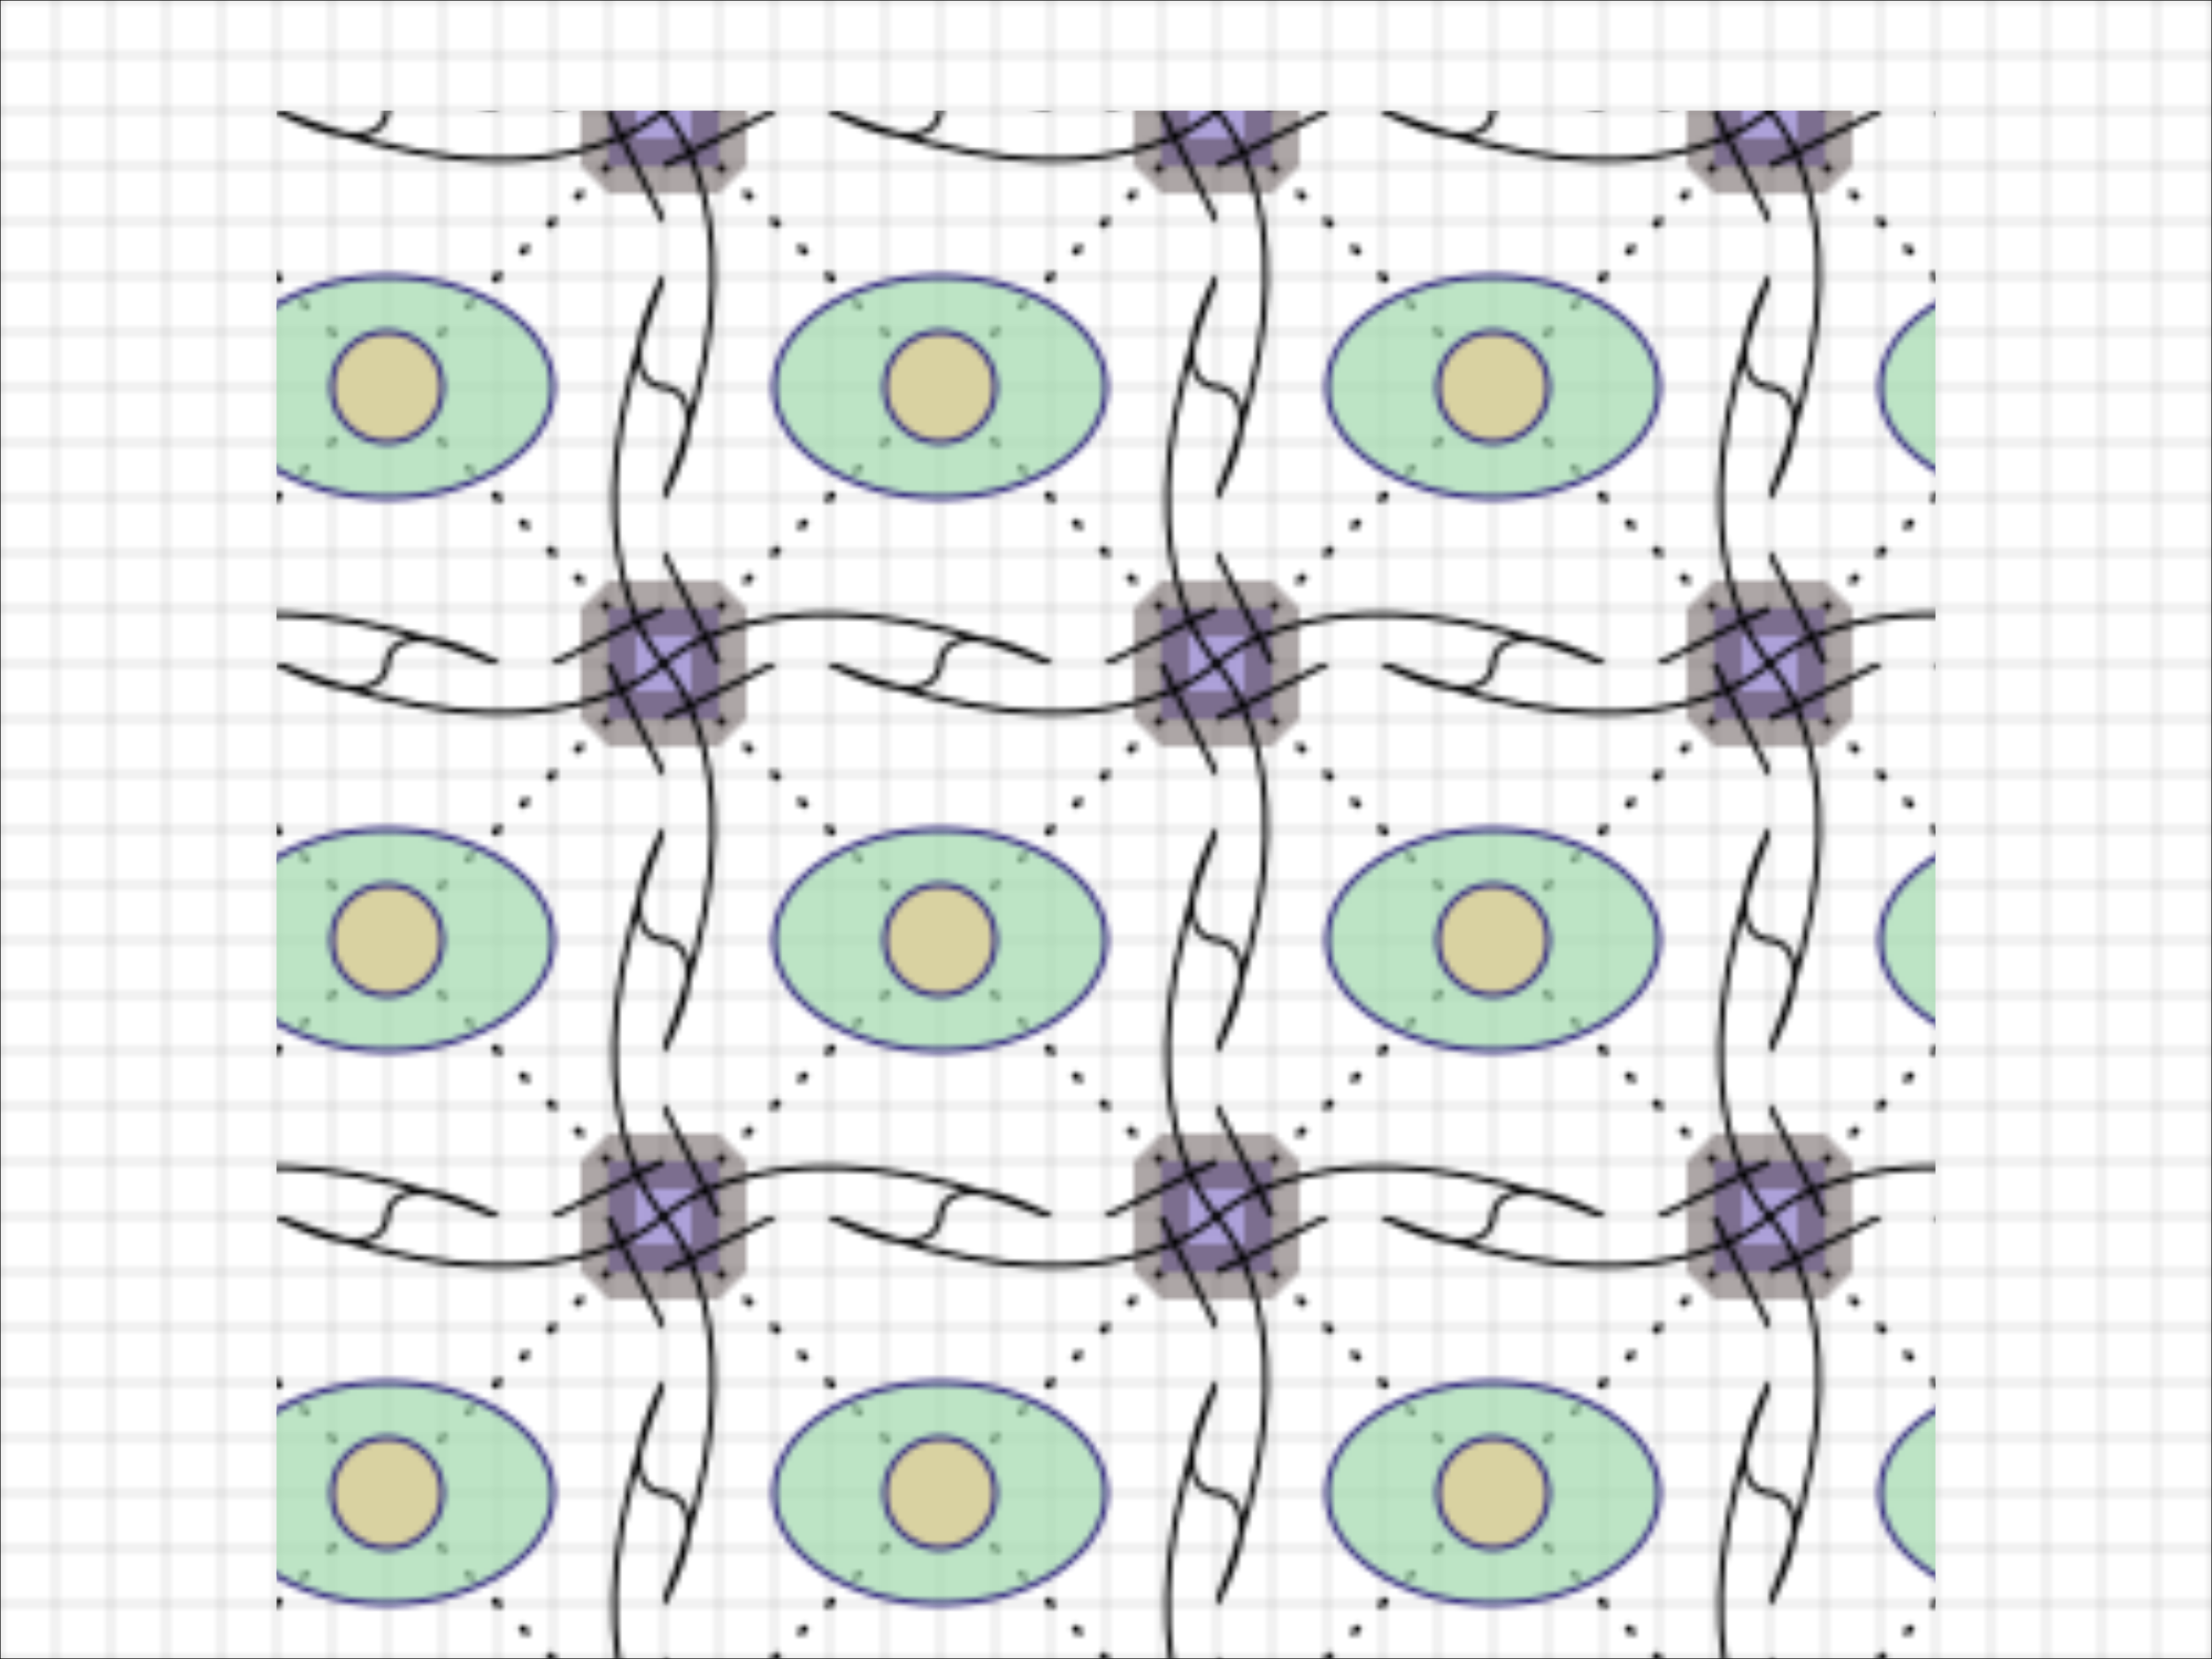 <svg xmlns="http://www.w3.org/2000/svg" xmlns:xlink="http://www.w3.org/1999/xlink"
version="1.1"
width="800" height="600"
 viewBox="0 0 400 300" preserveAspectRatio="none">
 <defs>
    <pattern id="gridPatternWithTessellation"
    x="20" y="20" width="100" height="100" patternUnits="userSpaceOnUse">
    <g id="layer1">
        <line stroke="#000000" stroke-width="1" stroke-linecap="round" 
          stroke-linejoin="round" stroke-miterlimit="4" stop-color="0.4"
           stroke-dasharray="1, 6" stroke-dashoffset="0"
            x1="90" x2="10" y1="10" y2="90"  id="patternLine1"/>

            <!-- Reusing the above code -->
            <use  stroke-opacity="1" transform="rotate(90, 50, 50)"
            xlink:href="#patternLine1"
             id="patternLine2" />

            <use  stroke-opacity="1" transform="rotate(180, 50, 50)"
            xlink:href="#patternLine1"
             id="patternLine3" />

            <use  stroke-opacity="1" transform="rotate(270, 50, 50)"
            xlink:href="#patternLine1"
             id="patternLine4" />             

        <ellipse fill="#a1d9ad" fill-opacity="0.7" fill-rule="nonzero" stroke="#32287d" stroke-width="1"
         stop-opacity="0.5" id="path3389" cx="50" cy="50" rx="30" ry="20"/>

         <!--Drawing the upper right triangle -->
        <rect  fill="#ada1d9" fill-opacity="1" fill-rule="nonzero" stroke="#3228d" font-stretch="10"
         stroke-linecap="butt" stroke-linejoin="bevel" stroke-miterlimit="4"  stroke-width="10" stroke-opacity="0.4"
          id="patternRect_upperRight"
           width="20" height="20" x="90" y="-10"/>
           
        <!-- reuse the fist rectangle element and rotate it 90 degree each time. -->
        <use transform="rotate(90, 50, 50)"
        xlink:href="#patternRect_upperRight"
        id="paternRect_lowerRight" />

        <use transform="rotate(180, 50, 50)"
        xlink:href="#patternRect_upperRight"
        id="paternRect_lowerLeft" />

        <use transform="rotate(270, 50, 50)"
        xlink:href="#patternRect_upperRight"
        id="paternRect_upperRight" />

        <!-- Draw the circle-->
        <circle fill="#d9d2a1"  fill-opacity="1" fill-rule="nonzero"
         stroke="#32287d" stroke-width="1" stroke-linecap="butt"
          stroke-linejoin="bevel" stroke-miterlimit="4"
          id="path3395" cx="50" cy="50" r="10"/>

        <!-- Draw the path using the "relative" coodinates via lowercase command path command
        note that we can easily switch to using the polyline element by changing the "d" attribute "points". -->
        <path fill="none" stroke="#000000" stroke-width="1px" stroke-linecap="butt"
         stroke-linejoin="miter" stroke-opacity="1" d= "m 0 50 s 10 0 0 20 C 20 20 0 0 0 0 M 20 0 0 10"
         id="patternPath_lowerLeft"/>

         <!-- Reuse the first path, rotate it 90 more degree for each of the four corners. -->
         <use transform="rotate(90, 50, 50)"
         xlink:href="#patternPath_lowerLeft"
         id="patternPath_upperLeft"/>

         <use transform="rotate(180, 50, 50)"
         xlink:href="#patternPath_lowerLeft"
         id="patternPath_upperRight"/>

         <use transform="rotate(270, 50, 50)"
         xlink:href="#patternPath_lowerLeft"
         id="patternPath_lowerRight"/>


    </g>
    </pattern>
        <pattern id="part_01" width="10" height="10" patternUnits="userSpaceOnUse">
            <rect width="10" height="10" fill="#ffffff" stroke="#000000" stroke-width="0.1" />
        
        </pattern>
    </defs>
<!-- Bacground grid-->
<rect width="100%" height="100%" id="background" x="0" y="0"
fill="url(#part_01)" stroke-width="0.2" stroke="#000000"/>

<rect id="gridWithTessallation" width="300" height="300" x="50" y="20"
fill="url(#gridPatternWithTessellation)"/>
</svg>